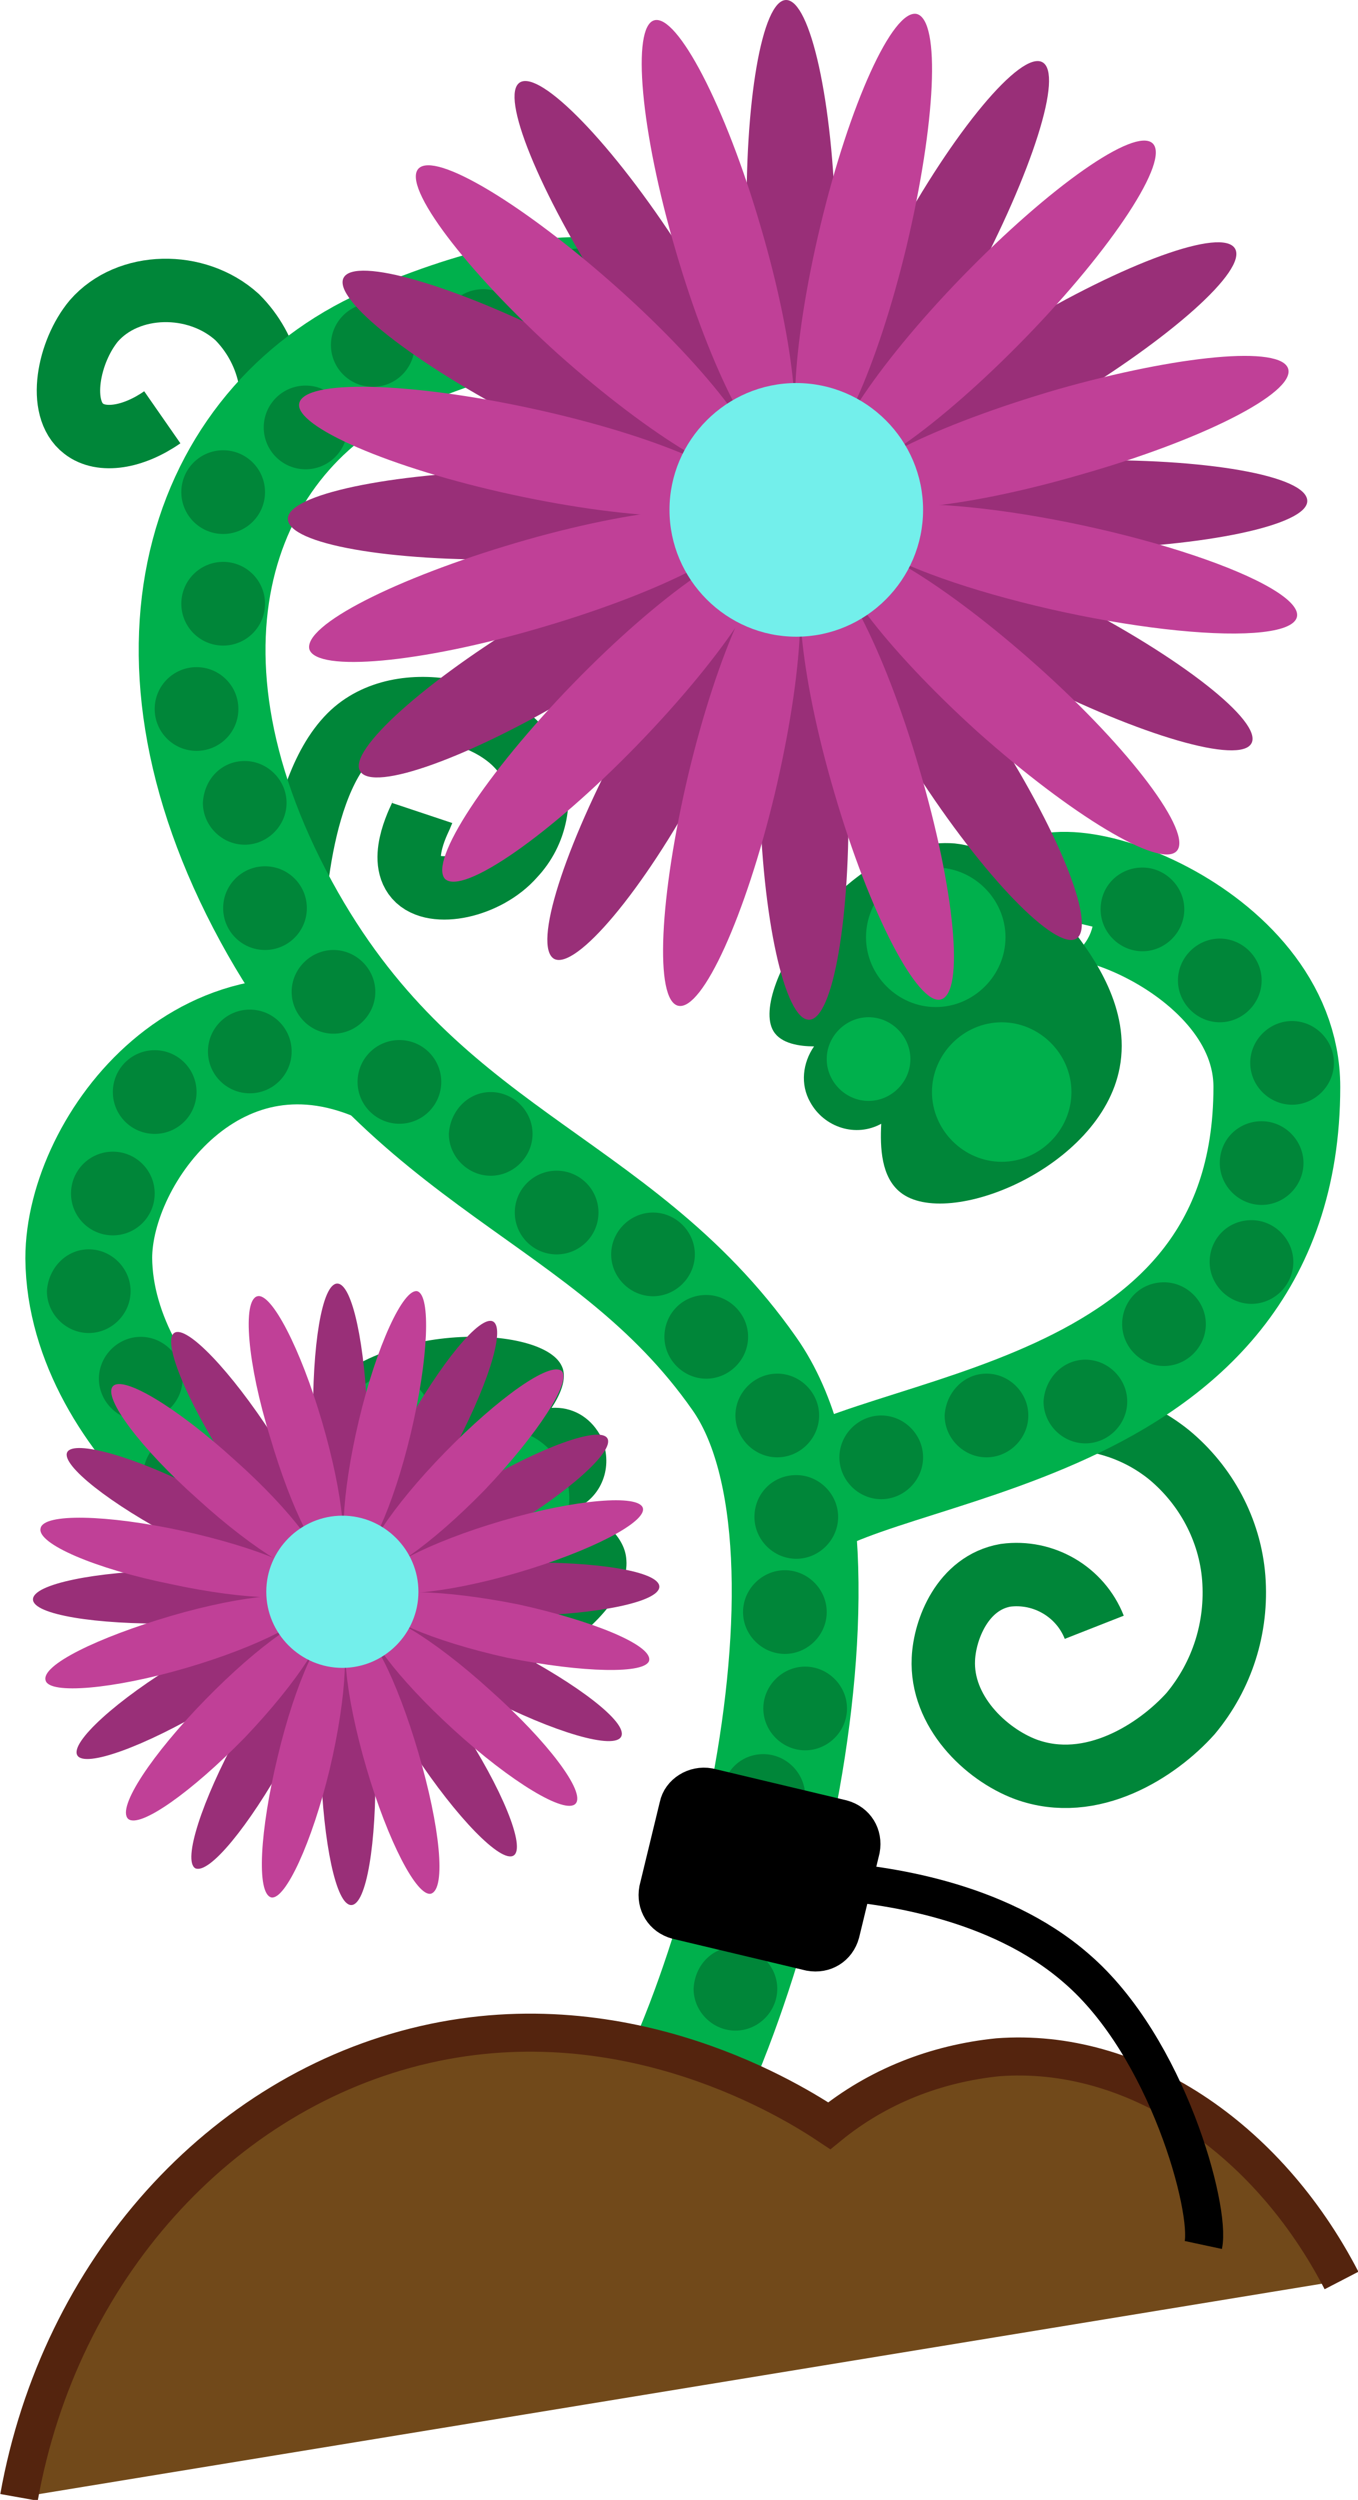 <?xml version="1.0" encoding="utf-8"?>
<!-- Generator: Adobe Illustrator 25.0.1, SVG Export Plug-In . SVG Version: 6.00 Build 0)  -->
<svg version="1.1" id="Layer_1" xmlns="http://www.w3.org/2000/svg" xmlns:xlink="http://www.w3.org/1999/xlink" x="0px" y="0px"
	 viewBox="0 0 107.1 197.1" style="enable-background:new 0 0 107.1 197.1;" xml:space="preserve">
<style type="text/css">
	.st0{fill:none;stroke:#008639;stroke-width:5;stroke-miterlimit:10;}
	.st1{fill:none;stroke:#00B04C;stroke-width:10;stroke-miterlimit:10;}
	.st2{fill:#008639;}
	.st3{fill:#71491A;}
	.st4{fill:none;stroke:#54240E;stroke-width:3;stroke-miterlimit:10;}
	.st5{fill:#00B04C;}
	.st6{fill:none;stroke:#000000;stroke-width:3;stroke-miterlimit:10;}
	.st7{fill:#992F78;}
	.st8{fill:#C04097;}
	.st9{fill:#73EFEB;}
</style>
<g>
	<path class="st0" d="M23,75.4c0-0.8,0-12.8,4.6-17.4c4-4,12.4-1.9,14.3,2.4c0.9,2.5,0.4,5.2-1.4,7.1c-2.1,2.4-6.3,3.3-7.7,1.7
		s0.4-4.8,0.5-5.1"/>
	<path class="st0" d="M21,34.5c1.1-3.3,0.2-7-2.3-9.5c-3.2-2.9-8.6-2.8-11.3,0.3c-2,2.4-2.9,6.9-0.8,8.5c1.4,1.1,3.9,0.7,6.2-0.9"/>
	<path class="st0" d="M78.9,112.4c0.6-0.2,7.6-2.3,13.3,2.3c2.9,2.4,4.8,5.9,5.1,9.7c0.3,3.9-0.9,7.7-3.4,10.7
		c-2.6,2.9-7.8,6.3-13,4.4c-3.2-1.2-6.7-4.6-6.5-8.7c0.1-2.3,1.5-6,4.9-6.6c3-0.4,5.9,1.3,7,4.1"/>
	<path class="st1" d="M49.1,172.7c9.3-11.5,19.4-50.5,9.6-64.4c-10.5-15-26.1-16.6-36.9-36.4c-11.6-21.3-4.7-38.7,9.5-44.6
		c16-6.7,22.2-3.1,24.9,2.9"/>
	<path class="st1" d="M61.9,119.1c6.4-6.3,38.8-5.7,38.8-33.4c0-11.8-18.4-18-19.4-13.8"/>
	<path class="st1" d="M30.7,83.8C16.9,77.3,7,90.6,7,99.2c0.1,12.6,15.1,23.9,21.5,22.2"/>
	<path class="st2" d="M52.7,22.9c1.8,0,3.3,1.5,3.3,3.3c0,1.8-1.5,3.3-3.3,3.3c-1.8,0-3.3-1.5-3.3-3.3
		C49.4,24.3,50.9,22.9,52.7,22.9z"/>
	<circle class="st2" cx="45.6" cy="22.9" r="3.3"/>
	<circle class="st2" cx="38.1" cy="26.1" r="3.3"/>
	<circle class="st2" cx="29.4" cy="27.2" r="3.3"/>
	<circle class="st2" cx="24.1" cy="33.7" r="3.3"/>
	<circle class="st2" cx="17.6" cy="38.8" r="3.3"/>
	<circle class="st2" cx="17.6" cy="47.6" r="3.3"/>
	<circle class="st2" cx="15.5" cy="55.9" r="3.3"/>
	<path class="st2" d="M19.3,60c1.8,0,3.3,1.5,3.3,3.3c0,1.8-1.5,3.3-3.3,3.3c-1.8,0-3.3-1.5-3.3-3.3C16.1,61.4,17.5,60,19.3,60z"/>
	<circle class="st2" cx="20.9" cy="71.6" r="3.3"/>
	<path class="st2" d="M26.3,74.9c1.8,0,3.3,1.5,3.3,3.3c0,1.8-1.5,3.3-3.3,3.3c-1.8,0-3.3-1.5-3.3-3.3C23,76.4,24.5,74.9,26.3,74.9z
		"/>
	<circle class="st2" cx="19.7" cy="82.9" r="3.3"/>
	<circle class="st2" cx="12.2" cy="86.1" r="3.3"/>
	<circle class="st2" cx="8.9" cy="94.1" r="3.3"/>
	<path class="st2" d="M7,98.5c1.8,0,3.3,1.5,3.3,3.3c0,1.8-1.5,3.3-3.3,3.3c-1.8,0-3.3-1.5-3.3-3.3C3.8,100,5.2,98.5,7,98.5z"/>
	<path class="st2" d="M11.1,105.4c1.8,0,3.3,1.5,3.3,3.3s-1.5,3.3-3.3,3.3c-1.8,0-3.3-1.5-3.3-3.3S9.3,105.4,11.1,105.4z"/>
	<path class="st2" d="M14.6,113c1.8,0,3.3,1.5,3.3,3.3c0,1.8-1.5,3.3-3.3,3.3s-3.3-1.5-3.3-3.3C11.3,114.5,12.8,113,14.6,113z"/>
	<path class="st2" d="M22.1,116.3c1.8,0,3.3,1.5,3.3,3.3c0,1.8-1.5,3.3-3.3,3.3c-1.8,0-3.3-1.5-3.3-3.3
		C18.8,117.8,20.3,116.3,22.1,116.3z"/>
	<circle class="st2" cx="31.5" cy="85.3" r="3.3"/>
	<path class="st2" d="M38.7,86.1c1.8,0,3.3,1.5,3.3,3.3c0,1.8-1.5,3.3-3.3,3.3c-1.8,0-3.3-1.5-3.3-3.3
		C35.5,87.6,36.9,86.1,38.7,86.1z"/>
	<circle class="st2" cx="43.9" cy="95.6" r="3.3"/>
	<path class="st2" d="M51.5,95.6c1.8,0,3.3,1.5,3.3,3.3s-1.5,3.3-3.3,3.3c-1.8,0-3.3-1.5-3.3-3.3S49.7,95.6,51.5,95.6z"/>
	<path class="st2" d="M55.7,102.1c1.8,0,3.3,1.5,3.3,3.3c0,1.8-1.5,3.3-3.3,3.3c-1.8,0-3.3-1.5-3.3-3.3
		C52.4,103.6,53.8,102.1,55.7,102.1z"/>
	<path class="st2" d="M61.3,108.3c1.8,0,3.3,1.5,3.3,3.3c0,1.8-1.5,3.3-3.3,3.3s-3.3-1.5-3.3-3.3C58,109.8,59.5,108.3,61.3,108.3z"
		/>
	<path class="st2" d="M62.8,116.3c1.8,0,3.3,1.5,3.3,3.3c0,1.8-1.5,3.3-3.3,3.3s-3.3-1.5-3.3-3.3C59.5,117.8,60.9,116.3,62.8,116.3z
		"/>
	<path class="st2" d="M69.5,111.6c1.8,0,3.3,1.5,3.3,3.3s-1.5,3.3-3.3,3.3c-1.8,0-3.3-1.5-3.3-3.3S67.7,111.6,69.5,111.6z"/>
	<path class="st2" d="M61.9,123.8c1.8,0,3.3,1.5,3.3,3.3c0,1.8-1.5,3.3-3.3,3.3s-3.3-1.5-3.3-3.3C58.6,125.3,60.1,123.8,61.9,123.8z
		"/>
	<path class="st2" d="M63.5,131.4c1.8,0,3.3,1.5,3.3,3.3c0,1.8-1.5,3.3-3.3,3.3c-1.8,0-3.3-1.5-3.3-3.3
		C60.2,132.9,61.7,131.4,63.5,131.4z"/>
	<path class="st2" d="M60.2,138.3c1.8,0,3.3,1.5,3.3,3.3c0,1.8-1.5,3.3-3.3,3.3c-1.8,0-3.3-1.5-3.3-3.3
		C57,139.7,58.4,138.3,60.2,138.3z"/>
	<path class="st2" d="M58,153.5c1.8,0,3.3,1.5,3.3,3.3c0,1.8-1.5,3.3-3.3,3.3c-1.8,0-3.3-1.5-3.3-3.3
		C54.8,154.9,56.2,153.5,58,153.5z"/>
	<path class="st2" d="M77.8,108.3c1.8,0,3.3,1.5,3.3,3.3c0,1.8-1.5,3.3-3.3,3.3s-3.3-1.5-3.3-3.3C74.6,109.8,76,108.3,77.8,108.3z"
		/>
	<path class="st2" d="M85.6,107.2c1.8,0,3.3,1.5,3.3,3.3c0,1.8-1.5,3.3-3.3,3.3s-3.3-1.5-3.3-3.3C82.4,108.7,83.8,107.2,85.6,107.2z
		"/>
	<path class="st2" d="M91.8,101.1c1.8,0,3.3,1.5,3.3,3.3c0,1.8-1.5,3.3-3.3,3.3s-3.3-1.5-3.3-3.3C88.5,102.6,89.9,101.1,91.8,101.1z
		"/>
	<path class="st2" d="M98.7,96.2c1.8,0,3.3,1.5,3.3,3.3s-1.5,3.3-3.3,3.3c-1.8,0-3.3-1.5-3.3-3.3S96.8,96.2,98.7,96.2z"/>
	<path class="st2" d="M99.5,88.4c1.8,0,3.3,1.5,3.3,3.3c0,1.8-1.5,3.3-3.3,3.3c-1.8,0-3.3-1.5-3.3-3.3
		C96.2,89.8,97.7,88.4,99.5,88.4z"/>
	<path class="st2" d="M101.9,80.5c1.8,0,3.3,1.5,3.3,3.3s-1.5,3.3-3.3,3.3s-3.3-1.5-3.3-3.3S100.1,80.5,101.9,80.5z"/>
	<path class="st2" d="M96.2,74c1.8,0,3.3,1.5,3.3,3.3s-1.5,3.3-3.3,3.3c-1.8,0-3.3-1.5-3.3-3.3S94.4,74,96.2,74z"/>
	<path class="st2" d="M90.1,68.4c1.8,0,3.3,1.5,3.3,3.3c0,1.8-1.5,3.3-3.3,3.3c-1.8,0-3.3-1.5-3.3-3.3
		C86.8,69.8,88.3,68.4,90.1,68.4z"/>
	<path class="st3" d="M1.5,196.9c3.2-17.9,15.9-32,32-35.7c16.1-3.7,29.2,4.6,31.9,6.4c3.8-3.1,8.4-4.9,13.3-5.4
		c10.6-0.8,21.2,6.2,27.1,17.6"/>
	<path class="st4" d="M1.5,196.9c3.2-17.9,15.9-32,32-35.7c16.1-3.7,29.2,4.6,31.9,6.4c3.8-3.1,8.4-4.9,13.3-5.4
		c10.6-0.8,21.2,6.2,27.1,17.6"/>
	<path class="st2" d="M57,28.9c3-1,9-3.1,14.1-0.4c8.7,4.7,10,20.6,5.2,24c-1.9,1.3-4.7,0.6-6.9-0.2c0,0.2,0.4,3.1-1.6,4.8
		c-2,1.7-5.2,1.4-7.5-0.8c-0.4,1.3-1.2,3-2.6,3.3c-4.6,1.1-16-12.6-12.1-22.2C47.8,32.1,53.9,30,57,28.9z"/>
	<path class="st2" d="M84.6,73.3c1.6,2.1,4.6,6.2,3.7,10.9C86.8,92.1,74.7,97,71,94c-1.5-1.2-1.6-3.5-1.5-5.4
		c-2,1.1-4.5,0.3-5.6-1.7c-0.8-1.4-0.6-3.1,0.3-4.4c-1.1,0-2.6-0.2-3.2-1.2c-2-3.3,5.9-15.5,14.3-14.8C79.9,67,83,71.2,84.6,73.3z"
		/>
	<path class="st2" d="M24.6,123c0.9,2.5,2.7,7.3,7,9.1c7.4,3.1,18.2-4.3,17.8-9.1c-0.1-1.9-2-3.3-3.7-4.2c2-1.1,2.7-3.6,1.6-5.7
		c-0.8-1.4-2.2-2.2-3.8-2.1c0.6-0.9,1.3-2.3,0.8-3.3c-1.6-3.5-16.2-3.6-20.2,3.8C21.8,115.6,23.6,120.5,24.6,123z"/>
	<path class="st5" d="M79,80.6c3,0,5.5,2.5,5.5,5.5c0,3-2.5,5.5-5.5,5.5s-5.5-2.5-5.5-5.5C73.5,83.1,76,80.6,79,80.6z"/>
	<path class="st5" d="M73.8,68.4c3,0,5.5,2.5,5.5,5.5s-2.5,5.5-5.5,5.5s-5.5-2.5-5.5-5.5S70.7,68.4,73.8,68.4z"/>
	<path class="st5" d="M52.4,34.5c3,0,5.5,2.5,5.5,5.5c0,3-2.5,5.5-5.5,5.5S46.9,43,46.9,40C46.9,36.9,49.3,34.5,52.4,34.5z"/>
	<path class="st5" d="M65.7,29c3,0,5.5,2.5,5.5,5.5S68.7,40,65.7,40c-3,0-5.5-2.5-5.5-5.5S62.6,29,65.7,29z"/>
	<path class="st5" d="M64.2,43.1c3,0,5.5,2.5,5.5,5.5c0,3-2.5,5.5-5.5,5.5s-5.5-2.5-5.5-5.5C58.7,45.6,61.2,43.1,64.2,43.1z"/>
	<path class="st5" d="M39.4,112.6c3,0,5.5,2.5,5.5,5.5c0,3-2.5,5.5-5.5,5.5c-3,0-5.5-2.5-5.5-5.5C33.9,115.1,36.4,112.6,39.4,112.6z
		"/>
	<path class="st5" d="M73.8,41.1c1.8,0,3.3,1.5,3.3,3.3c0,1.8-1.5,3.3-3.3,3.3c-1.8,0-3.3-1.5-3.3-3.3C70.5,42.6,72,41.1,73.8,41.1z
		"/>
	<path class="st5" d="M53.6,47.6c1.8,0,3.3,1.5,3.3,3.3c0,1.8-1.5,3.3-3.3,3.3c-1.8,0-3.3-1.5-3.3-3.3
		C50.4,49.1,51.8,47.6,53.6,47.6z"/>
	<path class="st5" d="M68.5,80.2c1.8,0,3.3,1.5,3.3,3.3s-1.5,3.3-3.3,3.3c-1.8,0-3.3-1.5-3.3-3.3S66.7,80.2,68.5,80.2z"/>
	<path class="st5" d="M30.7,108.5c1.8,0,3.3,1.5,3.3,3.3c0,1.8-1.5,3.3-3.3,3.3c-1.8,0-3.3-1.5-3.3-3.3
		C27.4,110,28.9,108.5,30.7,108.5z"/>
	<path class="st5" d="M33.9,123.8c1.8,0,3.3,1.5,3.3,3.3c0,1.8-1.5,3.3-3.3,3.3c-1.8,0-3.3-1.5-3.3-3.3
		C30.7,125.3,32.1,123.8,33.9,123.8z"/>
	<path d="M55.9,140.9l10.5,2.5c1.1,0.3,1.7,1.3,1.5,2.4l-1.6,6.6c-0.3,1.1-1.3,1.7-2.4,1.5l-10.5-2.5c-1.1-0.3-1.7-1.3-1.5-2.4
		l1.6-6.6C53.7,141.4,54.8,140.7,55.9,140.9z"/>
	<path class="st6" d="M55.9,140.9l10.5,2.5c1.1,0.3,1.7,1.3,1.5,2.4l-1.6,6.6c-0.3,1.1-1.3,1.7-2.4,1.5l-10.5-2.5
		c-1.1-0.3-1.7-1.3-1.5-2.4l1.6-6.6C53.7,141.4,54.8,140.7,55.9,140.9z"/>
	<path class="st6" d="M94.9,177c0.6-2.8-2.8-15.6-10-21.8c-6.3-5.5-15.4-6.6-19.3-6.9"/>
	<path class="st7" d="M41,6.5c1.6-1,7.3,4.8,12.7,13.2c5.4,8.3,8.5,15.9,6.9,17c-1.6,1-7.3-4.8-12.7-13.2S39.4,7.5,41,6.5z"/>
	<path class="st7" d="M65.3,43.8c1.6-1,7.3,4.8,12.7,13.2c5.4,8.3,8.5,15.9,6.9,17c-1.6,1-7.3-4.8-12.7-13.2
		C66.7,52.5,63.6,44.9,65.3,43.8z"/>
	<path class="st7" d="M27.1,21.9c0.9-1.7,8.8,0.6,17.6,5.1S60,36.5,59.1,38.3c-0.9,1.7-8.8-0.6-17.6-5.1S26.2,23.6,27.1,21.9z"/>
	<path class="st7" d="M66.7,42.2c0.9-1.7,8.8,0.6,17.6,5.1s15.3,9.6,14.4,11.3c-0.9,1.7-8.8-0.6-17.6-5.1S65.9,43.9,66.7,42.2z"/>
	<path class="st7" d="M40.6,37.1c9.9-0.2,18,1.2,18,3.2c0,1.9-8,3.6-17.9,3.8c-9.9,0.2-18-1.2-18-3.2C22.7,39,30.7,37.3,40.6,37.1z"
		/>
	<path class="st7" d="M85.1,36.3c9.9-0.2,18,1.2,18,3.2c0,1.9-8,3.6-17.9,3.8c-9.9,0.2-18-1.2-18-3.2S75.2,36.5,85.1,36.3z"/>
	<path class="st7" d="M42,48.6c8.5-5.1,16.2-7.9,17.2-6.2c1,1.7-5.1,7.1-13.6,12.2c-8.5,5.1-16.2,7.9-17.2,6.2
		C27.4,59.2,33.5,53.7,42,48.6z"/>
	<path class="st7" d="M80.2,25.8c8.5-5.1,16.2-7.9,17.2-6.2s-5.1,7.1-13.6,12.2S67.6,39.7,66.6,38C65.6,36.4,71.7,30.9,80.2,25.8z"
		/>
	<path class="st7" d="M49.2,58.1c4.7-8.7,10-15,11.7-14.1c1.7,0.9-0.8,8.7-5.5,17.5s-10,15-11.7,14.1C42,74.6,44.5,66.8,49.2,58.1z"
		/>
	<path class="st7" d="M70.5,19c4.7-8.7,10-15,11.7-14.1s-0.8,8.7-5.5,17.5c-4.7,8.7-10,15-11.7,14.1C63.3,35.5,65.7,27.7,70.5,19z"
		/>
	<path class="st7" d="M63,44.5c1.9,0,3.7,8,3.9,17.9s-1.2,18-3.1,18c-1.9,0-3.7-8-3.9-17.9C59.7,52.6,61.1,44.5,63,44.5z"/>
	<path class="st7" d="M62,0c1.9,0,3.7,8,3.9,17.9c0.2,9.9-1.2,18-3.1,18s-3.7-8-3.9-17.9C58.7,8.1,60.1,0,62,0z"/>
	<path class="st8" d="M33,13.3c1.3-1.4,8.3,2.8,15.7,9.4c7.4,6.6,12.3,13.2,11,14.6c-1.3,1.4-8.3-2.8-15.7-9.4
		C36.7,21.3,31.7,14.7,33,13.3z"/>
	<path class="st8" d="M66.1,43.1c1.3-1.4,8.3,2.8,15.7,9.4c7.4,6.6,12.3,13.2,11,14.6c-1.3,1.4-8.3-2.8-15.7-9.4
		C69.8,51.1,64.8,44.5,66.1,43.1z"/>
	<path class="st8" d="M23.6,31.8c0.4-1.9,8.6-1.7,18.3,0.4c9.7,2.1,17.2,5.3,16.8,7.2c-0.4,1.9-8.6,1.7-18.3-0.4
		C30.7,36.9,23.2,33.6,23.6,31.8z"/>
	<ellipse transform="matrix(0.21 -0.978 0.978 0.21 22.982 118.258)" class="st8" cx="84.7" cy="44.9" rx="3.5" ry="18"/>
	<path class="st8" d="M40.7,42.8c9.5-2.8,17.7-3.5,18.2-1.7c0.5,1.9-6.7,5.6-16.3,8.4C33.1,52.3,25,53,24.4,51.2
		C23.9,49.3,31.2,45.6,40.7,42.8z"/>
	<path class="st8" d="M83.4,30.7c9.5-2.7,17.7-3.5,18.2-1.6c0.5,1.9-6.8,5.6-16.3,8.3C75.7,40.2,67.6,40.9,67,39
		S73.8,33.5,83.4,30.7z"/>
	<path class="st8" d="M45.2,53.9c6.9-7.1,13.7-11.8,15.1-10.5s-3.1,8.2-10.1,15.4c-6.9,7.1-13.7,11.8-15.1,10.5
		C33.8,67.9,38.3,61,45.2,53.9z"/>
	<path class="st8" d="M75.9,21.8c6.9-7.1,13.6-11.8,15-10.5c1.4,1.3-3.1,8.2-10,15.3c-6.9,7.1-13.6,11.8-15,10.5
		C64.5,35.8,69,28.9,75.9,21.8z"/>
	<path class="st8" d="M54.3,61c2.3-9.6,5.7-17.1,7.6-16.7s1.5,8.6-0.8,18.3c-2.3,9.6-5.7,17.1-7.6,16.7C51.6,78.9,52,70.7,54.3,61z"
		/>
	<path class="st8" d="M64.7,17.8c2.3-9.6,5.7-17.1,7.6-16.7c1.9,0.5,1.5,8.6-0.8,18.3c-2.3,9.6-5.7,17.1-7.6,16.7
		S62.4,27.4,64.7,17.8z"/>
	<path class="st8" d="M64.1,44.3c1.8-0.5,5.6,6.7,8.4,16.3c2.8,9.5,3.6,17.7,1.7,18.2c-1.8,0.5-5.6-6.7-8.4-16.3
		C63,53,62.3,44.9,64.1,44.3z"/>
	<path class="st8" d="M51.6,1.6c1.8-0.5,5.6,6.7,8.4,16.3c2.8,9.5,3.5,17.7,1.7,18.2c-1.8,0.5-5.6-6.7-8.4-16.3
		C50.5,10.3,49.8,2.1,51.6,1.6z"/>
	<ellipse transform="matrix(0.839 -0.544 0.544 0.839 -59.056 29.189)" class="st7" cx="19.8" cy="114.3" rx="2.1" ry="11"/>
	<path class="st7" d="M40.5,146.3c-1,0.6-4.5-3-7.8-8c-3.3-5-5.2-9.7-4.2-10.3c1-0.6,4.5,3,7.8,8S41.5,145.7,40.5,146.3"/>
	<path class="st7" d="M5.3,114.5c0.5-1,5.3,0.3,10.7,3.1c5.4,2.8,9.3,5.8,8.8,6.9c-0.5,1-5.3-0.3-10.7-3.1
		C8.7,118.6,4.8,115.5,5.3,114.5z"/>
	<path class="st7" d="M29.5,126.9c0.5-1,5.3,0.3,10.7,3.1c5.4,2.8,9.3,5.8,8.8,6.9s-5.3-0.3-10.7-3.1C32.9,131,29,127.9,29.5,126.9z
		"/>
	<path class="st7" d="M2.6,126.1c0-1.2,4.9-2.2,10.9-2.3c6.1-0.1,11,0.8,11,1.9s-4.9,2.3-10.9,2.3C7.6,128.1,2.6,127.3,2.6,126.1"/>
	<path class="st7" d="M41,123.2c6.1-0.1,11,0.7,11,1.9c0,1.2-4.9,2.2-10.9,2.3s-11-0.7-11-1.9S35,123.4,41,123.2z"/>
	<path class="st7" d="M14.4,130.9c5.2-3.1,9.9-4.8,10.5-3.8c0.6,1-3.1,4.3-8.3,7.5c-5.2,3.1-9.9,4.8-10.5,3.8S9.2,134,14.4,130.9z"
		/>
	<path class="st7" d="M37.4,117.2c5.2-3.1,9.9-4.8,10.5-3.8c0.6,1-3.1,4.3-8.3,7.4s-9.9,4.8-10.5,3.8
		C28.5,123.6,32.2,120.3,37.4,117.2z"/>
	<path class="st7" d="M15.4,147.3c-1-0.6,0.5-5.3,3.4-10.6c2.9-5.3,6.1-9.2,7.1-8.6c1,0.6-0.5,5.3-3.4,10.7
		C19.6,144,16.5,147.8,15.4,147.3"/>
	<path class="st7" d="M31.8,112.8c2.9-5.3,6.1-9.2,7.1-8.6c1,0.6-0.5,5.3-3.4,10.6c-2.9,5.3-6.1,9.2-7.1,8.6S28.9,118.1,31.8,112.8z
		"/>
	<path class="st7" d="M27.7,150.2c-1.2,0-2.2-4.9-2.4-10.9s0.7-11,1.9-11s2.2,4.9,2.4,10.9C29.7,145.3,28.9,150.2,27.7,150.2"/>
	<path class="st7" d="M26.6,101.2c1.2,0,2.2,4.9,2.4,10.9c0.1,6.1-0.7,11-1.9,11c-1.2,0-2.2-4.8-2.4-10.9
		C24.6,106.1,25.4,101.2,26.6,101.2"/>
	<path class="st8" d="M8.9,109.3c0.8-0.9,5.1,1.7,9.6,5.8c4.5,4,7.5,8,6.7,8.9c-0.8,0.9-5.1-1.7-9.6-5.8
		C11.1,114.2,8.1,110.2,8.9,109.3z"/>
	<path class="st8" d="M29.1,127.5c0.8-0.9,5.1,1.7,9.6,5.8c4.5,4,7.5,8,6.7,8.9s-5.1-1.7-9.6-5.8C31.3,132.3,28.3,128.3,29.1,127.5z
		"/>
	<path class="st8" d="M3.2,120.5c0.2-1.2,5.2-1.1,11.2,0.2c5.9,1.3,10.5,3.2,10.3,4.4c-0.2,1.2-5.2,1.1-11.2-0.2
		C7.5,123.7,2.9,121.7,3.2,120.5z"/>
	<path class="st8" d="M29.7,126.3c0.2-1.1,5.2-1,11.2,0.2c5.9,1.3,10.5,3.2,10.3,4.4c-0.2,1.1-5.2,1-11.2-0.2
		C34.1,129.4,29.5,127.4,29.7,126.3z"/>
	<path class="st8" d="M13.5,127.4c5.8-1.7,10.8-2.1,11.1-1s-4.1,3.4-9.9,5.1c-5.8,1.7-10.8,2.1-11.1,1
		C3.2,131.3,7.7,129.1,13.5,127.4z"/>
	<path class="st8" d="M39.6,119.9c5.8-1.7,10.8-2.1,11.1-1c0.3,1.1-4.1,3.4-9.9,5.1c-5.8,1.7-10.8,2.1-11.1,1S33.8,121.6,39.6,119.9
		z"/>
	<path class="st8" d="M16.2,134c4.2-4.3,8.3-7.2,9.2-6.4c0.8,0.8-1.9,5-6.1,9.4c-4.2,4.3-8.3,7.2-9.2,6.4
		C9.2,142.5,12,138.3,16.2,134z"/>
	<path class="st8" d="M35.1,114.5c4.2-4.3,8.3-7.2,9.2-6.4c0.8,0.8-1.9,5-6.1,9.4c-4.2,4.3-8.3,7.2-9.2,6.4
		C28.1,123,30.9,118.8,35.1,114.5z"/>
	<path class="st8" d="M21.4,149.6c-1.2-0.3-0.9-5.3,0.5-11.1c1.4-5.9,3.5-10.4,4.6-10.2s0.9,5.3-0.5,11.2
		C24.6,145.3,22.5,149.8,21.4,149.6"/>
	<path class="st8" d="M32.9,101.8c1.1,0.3,0.9,5.3-0.5,11.2s-3.5,10.4-4.6,10.2c-1.1-0.3-0.9-5.3,0.5-11.2
		C29.7,106.1,31.8,101.6,32.9,101.8"/>
	<path class="st8" d="M34,149.3c-1.1,0.3-3.4-4.1-5.1-9.9c-1.7-5.8-2.2-10.8-1-11.1s3.4,4.1,5.1,9.9C34.7,144,35.2,148.9,34,149.3"
		/>
	<path class="st8" d="M20.3,102.2c1.1-0.3,3.4,4.1,5.1,9.9c1.7,5.8,2.2,10.8,1,11.1c-1.2,0.3-3.4-4.1-5.1-9.9
		C19.5,107.5,19.1,102.5,20.3,102.2"/>
	<path class="st9" d="M62.8,30.2c5.5,0,10,4.5,10,10s-4.5,10-10,10s-10-4.5-10-10S57.3,30.2,62.8,30.2z"/>
	<path class="st9" d="M27,119.5c3.3,0,6,2.7,6,6s-2.7,6-6,6c-3.3,0-6-2.7-6-6S23.7,119.5,27,119.5z"/>
</g>
</svg>
